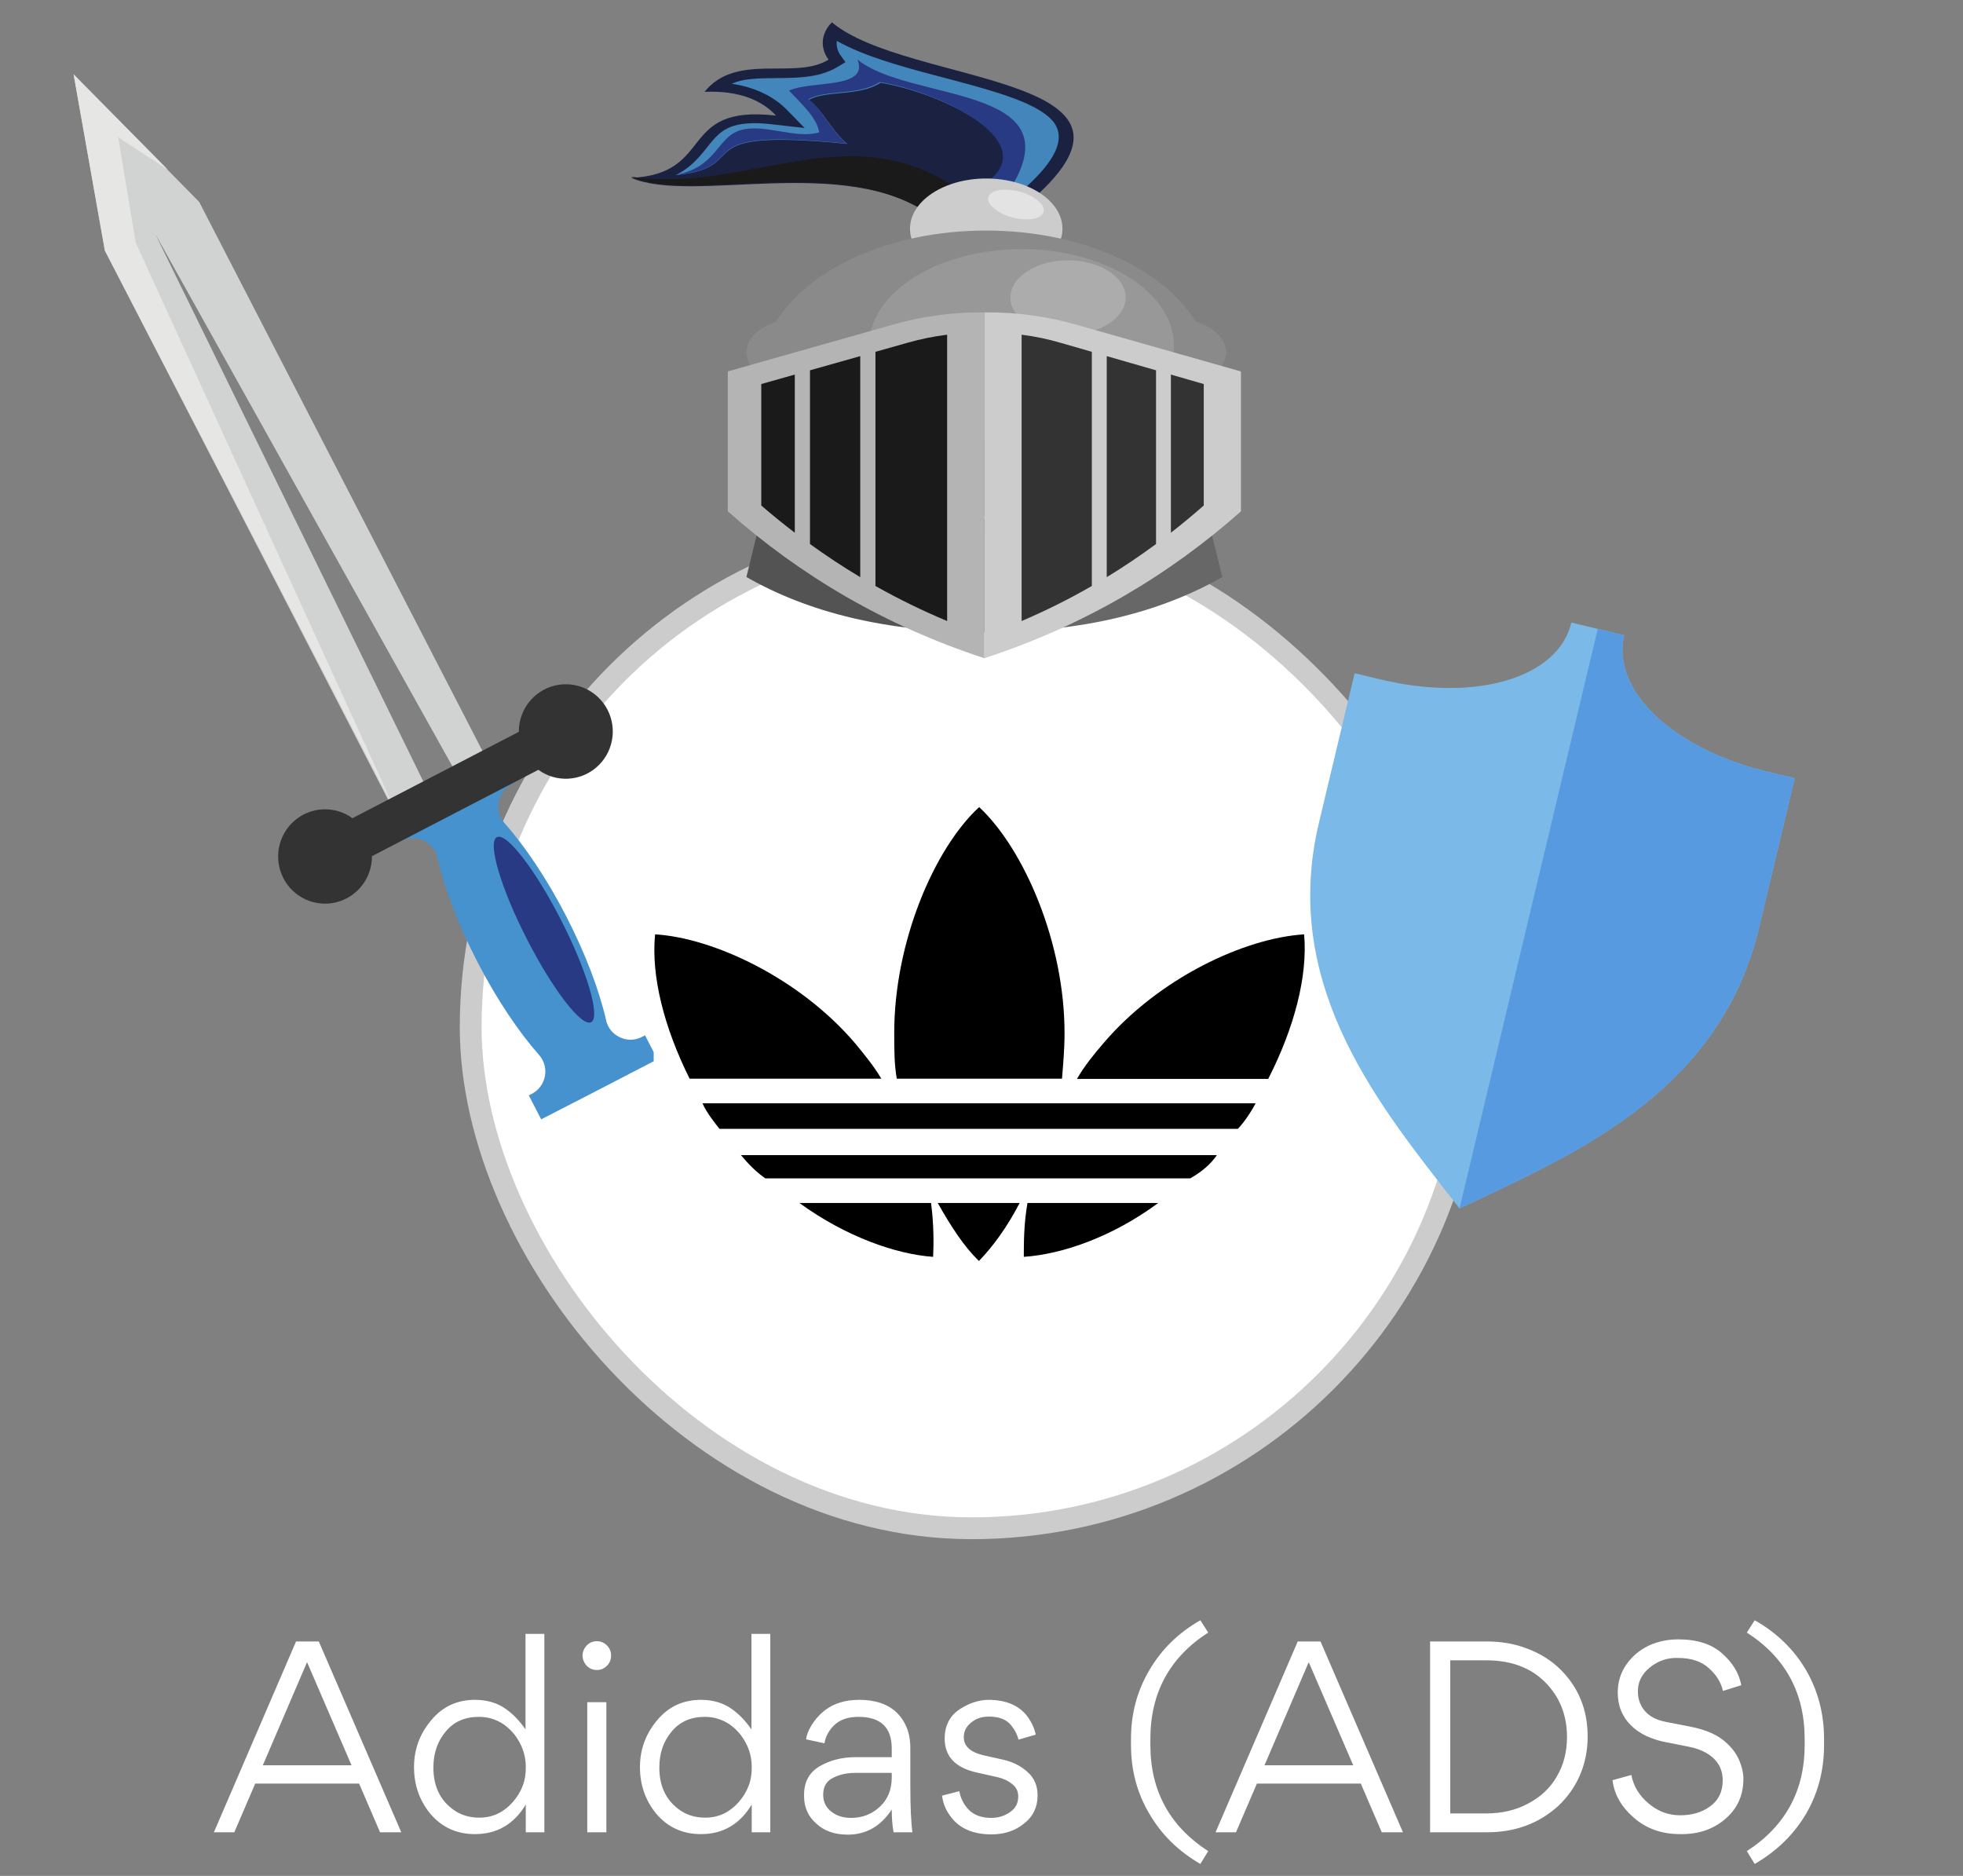 <svg width="90" height="86" viewBox="0 0 90 86" fill="none" xmlns="http://www.w3.org/2000/svg">
<rect x="0" y="0" width="90" height="86" fill="#808080" stroke="none"/>
<rect x="21.58" y="24.128" width="45.934" height="45.934" rx="22.967" fill="white"/>
<rect x="21.58" y="24.128" width="45.934" height="45.934" rx="22.967" stroke="#CDCCCC"/>
<path fill-rule="evenodd" clip-rule="evenodd" d="M57.566 50.581C57.376 50.95 57.048 51.446 56.753 51.752C32.989 51.752 32.989 51.752 32.989 51.752C32.8 51.52 32.377 50.982 32.209 50.581L57.566 50.581Z" fill="black"/>
<path fill-rule="evenodd" clip-rule="evenodd" d="M55.793 52.955C33.971 52.955 33.971 52.955 33.971 52.955C34.319 53.377 34.688 53.746 35.089 54.021C54.569 54.021 54.569 54.021 54.569 54.021C55.065 53.746 55.508 53.377 55.793 52.955Z" fill="black"/>
<path fill-rule="evenodd" clip-rule="evenodd" d="M53.102 55.15C47.108 55.15 47.108 55.15 47.108 55.15C46.94 56.099 46.94 56.986 46.94 57.619C48.691 57.503 50.992 56.712 53.102 55.15Z" fill="black"/>
<path fill-rule="evenodd" clip-rule="evenodd" d="M59.792 42.835C57.059 43.004 53.134 44.84 50.59 47.827C50.126 48.365 49.704 48.892 49.377 49.462C58.146 49.462 58.146 49.462 58.146 49.462C59.349 47.099 59.961 44.745 59.792 42.835Z" fill="black"/>
<path fill-rule="evenodd" clip-rule="evenodd" d="M42.782 57.619C42.813 56.996 42.813 56.11 42.687 55.15C36.651 55.15 36.651 55.15 36.651 55.15C38.804 56.712 41.104 57.503 42.782 57.619Z" fill="black"/>
<path fill-rule="evenodd" clip-rule="evenodd" d="M44.882 57.809C45.515 57.155 46.169 56.268 46.749 55.15C42.993 55.15 42.993 55.15 42.993 55.15C43.626 56.268 44.206 57.155 44.882 57.809Z" fill="black"/>
<path fill-rule="evenodd" clip-rule="evenodd" d="M40.407 49.452C40.08 48.892 39.637 48.354 39.194 47.816C36.651 44.84 32.704 42.994 30.035 42.835C29.845 44.745 30.446 47.099 31.617 49.452L40.407 49.452Z" fill="black"/>
<path fill-rule="evenodd" clip-rule="evenodd" d="M48.691 49.452C48.744 48.776 48.807 48.122 48.807 47.352C48.807 43.194 46.94 38.91 44.892 37C42.824 38.91 40.999 43.194 40.999 47.352C40.999 48.122 40.999 48.776 41.115 49.452L48.691 49.452Z" fill="black"/>
<path d="M66.918 55.402L66.304 54.617C62.939 50.298 58.752 44.925 60.47 37.725L62.106 30.864L63.317 31.153C67.689 32.196 71.44 31.073 72.044 28.543L74.465 29.12C73.861 31.651 76.703 34.346 81.074 35.389L82.284 35.677L80.648 42.538C78.93 49.738 72.769 52.643 67.818 54.977L66.918 55.402Z" fill="#7AB9E8"/>
<path d="M81.074 35.389C76.703 34.346 73.861 31.651 74.465 29.12L73.254 28.832L66.917 55.4L66.918 55.402L67.819 54.977C72.769 52.643 78.93 49.738 80.648 42.538L82.284 35.677L81.074 35.389Z" fill="#579ADF"/>
<path fill-rule="evenodd" clip-rule="evenodd" d="M35.148 22.674C34.837 23.935 34.529 25.194 34.221 26.452C37.056 28.075 40.635 28.981 45.132 28.982V23.779L35.148 22.674Z" fill="#535353"/>
<path fill-rule="evenodd" clip-rule="evenodd" d="M55.107 22.674C55.422 23.935 55.734 25.194 56.043 26.452C53.202 28.075 49.63 28.981 45.132 28.982V23.779L55.107 22.674Z" fill="#676767"/>
<path fill-rule="evenodd" clip-rule="evenodd" d="M47.363 9.11C53.84 3.382 41.593 3.925 38.141 1.023C37.898 1.265 37.753 1.557 37.726 1.861C37.699 2.165 37.79 2.469 37.988 2.734C36.456 3.686 33.762 2.387 32.301 4.211C33.956 4.14 34.964 4.636 35.579 5.3C31.04 4.774 32.816 7.973 28.936 8.154C31.826 9.378 38.615 7.028 42.812 9.888C44.707 9.835 45.469 9.168 47.363 9.11Z" fill="#1B2241"/>
<path fill-rule="evenodd" clip-rule="evenodd" d="M28.938 8.101C31.799 9.365 38.538 6.956 42.704 9.888C43.479 9.855 44.242 9.721 44.961 9.491C39.512 4.678 34.676 8.951 28.936 8.101H28.938Z" fill="#1A1A1A"/>
<path fill-rule="evenodd" clip-rule="evenodd" d="M46.985 8.624C46.237 8.682 45.504 8.817 44.805 9.023L44.755 9.036C44.999 8.763 45.239 8.491 45.475 8.218C47.619 6.395 43.108 4.238 40.372 3.795C39.386 4.432 37.868 4.13 37.091 4.577C37.761 5.119 38.177 6.056 38.85 6.598C31.169 5.821 34.668 7.67 30.982 8.028C31.23 7.903 31.455 7.754 31.652 7.586C32.886 6.537 32.703 5.392 35.394 5.698L36.891 5.868C36.627 5.595 36.36 5.322 36.091 5.049C35.485 4.416 34.572 3.983 33.545 3.841C33.785 3.736 34.051 3.666 34.326 3.634C34.589 3.605 34.854 3.589 35.12 3.587C36.317 3.565 37.459 3.636 38.411 3.063L38.765 2.847C38.695 2.753 38.623 2.659 38.56 2.566C38.4 2.356 38.334 2.115 38.368 1.875C39.602 2.572 41.31 3.04 42.772 3.429C43.93 3.735 45.146 4.042 46.245 4.423C47.02 4.695 47.89 5.073 48.302 5.591C49.048 6.555 47.894 7.809 46.985 8.624Z" fill="#4386BB"/>
<path fill-rule="evenodd" clip-rule="evenodd" d="M45.906 8.751C45.517 8.827 45.133 8.918 44.756 9.023L44.707 9.036C44.95 8.761 45.189 8.487 45.425 8.213C47.56 6.378 43.065 4.207 40.339 3.762C39.357 4.403 37.844 4.099 37.069 4.549C37.738 5.094 38.152 6.037 38.822 6.583C31.168 5.8 34.655 7.661 30.982 8.022C32.894 7.647 32.859 6.295 33.946 5.97C35.032 5.644 36.467 6.393 37.561 6.068C37.447 5.441 36.928 4.931 36.174 4.153C37.221 3.677 39.863 4.102 39.314 2.728C41.665 4.677 49.239 3.869 46.365 8.583L45.906 8.751Z" fill="#283A84"/>
<path d="M45.217 12.786C43.287 12.786 41.722 11.756 41.722 10.485C41.722 9.214 43.287 8.183 45.217 8.183C47.147 8.183 48.712 9.214 48.712 10.485C48.712 11.756 47.147 12.786 45.217 12.786Z" fill="#CDCCCC"/>
<path fill-rule="evenodd" clip-rule="evenodd" d="M45.202 10.57C40.82 10.57 37.076 12.307 35.578 14.758C34.774 15.016 34.221 15.548 34.221 16.157C34.225 16.359 34.286 16.558 34.4 16.742C34.514 16.926 34.679 17.089 34.883 17.222C34.957 20.805 39.549 23.697 45.202 23.697C50.854 23.697 55.429 20.812 55.516 17.237C55.729 17.104 55.902 16.938 56.022 16.75C56.143 16.563 56.208 16.358 56.213 16.15C56.213 15.536 55.641 14.993 54.818 14.739C53.315 12.295 49.577 10.57 45.202 10.57Z" fill="#8B8A8A"/>
<path fill-rule="evenodd" clip-rule="evenodd" d="M46.837 20.288C42.984 20.288 39.847 18.301 39.847 15.855C39.847 13.409 42.99 11.422 46.837 11.422C50.683 11.422 53.826 13.409 53.826 15.855C53.826 18.301 50.691 20.288 46.837 20.288Z" fill="#989898"/>
<path fill-rule="evenodd" clip-rule="evenodd" d="M48.968 15.344C47.511 15.344 46.325 14.577 46.325 13.639C46.325 12.7 47.511 11.934 48.968 11.934C50.424 11.934 51.61 12.699 51.61 13.639C51.61 14.579 50.412 15.344 48.968 15.344Z" fill="#ACACAC"/>
<path fill-rule="evenodd" clip-rule="evenodd" d="M45.132 14.321H45.232C46.626 14.315 48.009 14.504 49.314 14.876L56.895 17.029V23.444C53.578 26.379 49.71 28.678 45.132 30.176V14.321Z" fill="#CDCCCC"/>
<path fill-rule="evenodd" clip-rule="evenodd" d="M46.837 15.344C47.441 15.42 48.033 15.543 48.606 15.71L50.059 16.129V26.864C49.034 27.455 47.958 27.992 46.839 28.471V15.344H46.837ZM50.742 16.326L53.002 16.977V24.94C52.288 25.466 51.535 25.976 50.742 26.46V16.326ZM53.683 17.172L55.19 17.606V23.174C54.707 23.599 54.205 24.015 53.683 24.423V17.172Z" fill="#333333"/>
<path fill-rule="evenodd" clip-rule="evenodd" d="M45.132 14.321H45.032C43.641 14.316 42.262 14.505 40.959 14.876L33.368 17.027V23.442C36.687 26.379 40.555 28.678 45.132 30.176V14.321Z" fill="#B4B4B4"/>
<path fill-rule="evenodd" clip-rule="evenodd" d="M43.427 15.344C42.81 15.42 42.206 15.543 41.621 15.71L40.138 16.129V26.864C41.185 27.455 42.283 27.992 43.425 28.471V15.344H43.427ZM39.441 16.326L37.136 16.977V24.94C37.863 25.466 38.632 25.976 39.441 26.46V16.326ZM36.44 17.172L34.903 17.606V23.174C35.394 23.599 35.907 24.015 36.44 24.423V17.172Z" fill="#1A1A1A"/>
<path fill-rule="evenodd" clip-rule="evenodd" d="M46.099 8.695C45.444 8.695 45.131 9.001 45.397 9.377C45.566 9.577 45.807 9.745 46.099 9.865C46.392 9.984 46.724 10.051 47.065 10.059C47.717 10.059 48.031 9.754 47.765 9.377C47.596 9.176 47.354 9.008 47.063 8.889C46.771 8.77 46.439 8.703 46.099 8.695Z" fill="#E3E3E3"/>
<g clip-path="url(#clip0_463_6366)">
<path fill-rule="evenodd" clip-rule="evenodd" d="M29.573 47.463L29.436 47.534C29.282 47.617 29.109 47.662 28.934 47.666C28.758 47.67 28.584 47.632 28.426 47.556C28.265 47.484 28.124 47.376 28.013 47.24C27.903 47.104 27.826 46.943 27.789 46.771C27.475 45.4 26.847 43.724 25.954 41.993C25.061 40.263 24.059 38.782 23.13 37.732C23.013 37.601 22.928 37.445 22.881 37.277C22.834 37.108 22.826 36.931 22.858 36.759C22.89 36.587 22.961 36.424 23.066 36.283C23.17 36.143 23.305 36.028 23.461 35.948L23.599 35.877L23.031 34.779L20.363 36.153L17.696 37.526L18.264 38.625L18.4 38.554C18.556 38.472 18.729 38.428 18.906 38.423C19.082 38.419 19.257 38.456 19.417 38.53C19.577 38.605 19.718 38.715 19.828 38.852C19.939 38.99 20.016 39.151 20.054 39.323C20.368 40.693 20.996 42.37 21.889 44.099C22.781 45.828 23.784 47.311 24.713 48.361C24.829 48.492 24.914 48.648 24.961 48.816C25.008 48.985 25.016 49.163 24.984 49.335C24.952 49.507 24.881 49.67 24.777 49.81C24.673 49.951 24.538 50.066 24.382 50.147L24.244 50.217L24.812 51.316L27.48 49.943L30.141 48.563L29.573 47.463Z" fill="#4592CF"/>
<path fill-rule="evenodd" clip-rule="evenodd" d="M22.782 38.379C22.342 38.609 22.953 40.696 24.149 43.037C25.345 45.378 26.671 47.092 27.103 46.862C27.535 46.633 26.932 44.546 25.736 42.205C24.541 39.864 23.222 38.15 22.782 38.379Z" fill="#283A84"/>
<path fill-rule="evenodd" clip-rule="evenodd" d="M3.375 3.41L4.805 11.489L18.142 37.336L22.469 35.103L9.132 9.256L3.375 3.41Z" fill="#D1D2D2"/>
<path fill-rule="evenodd" clip-rule="evenodd" d="M7.691 7.774L5.42 6.295L6.219 11.115L18.207 37.336L4.811 11.489L3.375 3.41L7.691 7.774Z" fill="#E6E6E5"/>
<path fill-rule="evenodd" clip-rule="evenodd" d="M7.126 10.741L13.427 23.611L19.731 36.483L20.419 36.133L21.105 35.783L14.115 23.263L7.126 10.741Z" fill="#818181"/>
<path fill-rule="evenodd" clip-rule="evenodd" d="M23.787 33.55L16.159 37.509C15.767 37.225 15.291 37.082 14.808 37.104C14.325 37.125 13.863 37.309 13.498 37.627C13.132 37.944 12.883 38.377 12.791 38.854C12.699 39.331 12.77 39.825 12.991 40.257C13.213 40.689 13.573 41.033 14.013 41.234C14.453 41.435 14.947 41.481 15.417 41.365C15.886 41.248 16.303 40.977 16.599 40.593C16.896 40.21 17.056 39.737 17.053 39.251L24.682 35.292C25.074 35.577 25.551 35.72 26.035 35.699C26.518 35.678 26.981 35.494 27.348 35.176C27.714 34.858 27.964 34.425 28.056 33.947C28.148 33.469 28.077 32.974 27.855 32.541C27.633 32.109 27.272 31.764 26.831 31.563C26.391 31.361 25.895 31.316 25.425 31.432C24.955 31.549 24.538 31.821 24.241 32.206C23.944 32.59 23.784 33.064 23.787 33.55Z" fill="#333333"/>
</g>
<path d="M17.425 84L16.465 81.768H11.701L10.742 84H9.806L13.573 75.252H14.617L18.398 84H17.425ZM16.117 80.928L14.078 76.2L12.05 80.928H16.117ZM18.982 81.012C18.982 80.212 19.238 79.504 19.75 78.888C20.27 78.248 20.946 77.928 21.778 77.928C22.33 77.928 22.802 78.068 23.194 78.348C23.53 78.588 23.83 78.9 24.094 79.284V74.904H24.958V84H24.106V82.728C23.562 83.632 22.786 84.084 21.778 84.084C20.946 84.084 20.266 83.776 19.738 83.16C19.234 82.552 18.982 81.836 18.982 81.012ZM21.958 83.328C22.558 83.336 23.07 83.104 23.494 82.632C23.918 82.16 24.122 81.616 24.106 81C24.106 80.608 24.014 80.24 23.83 79.896C23.646 79.544 23.39 79.256 23.062 79.032C22.726 78.816 22.358 78.708 21.958 78.708C21.318 78.708 20.814 78.928 20.446 79.368C20.062 79.816 19.87 80.372 19.87 81.036C19.87 81.908 20.194 82.564 20.842 83.004C21.17 83.22 21.542 83.328 21.958 83.328ZM26.901 76.368C26.773 76.224 26.709 76.068 26.709 75.9C26.709 75.732 26.773 75.576 26.901 75.432C27.029 75.304 27.185 75.24 27.369 75.24C27.545 75.24 27.697 75.304 27.825 75.432C27.953 75.56 28.017 75.716 28.017 75.9C28.017 76.084 27.953 76.24 27.825 76.368C27.697 76.496 27.545 76.56 27.369 76.56C27.185 76.56 27.029 76.496 26.901 76.368ZM26.925 84V78.036H27.801V84H26.925ZM29.341 81.012C29.341 80.212 29.597 79.504 30.109 78.888C30.629 78.248 31.305 77.928 32.137 77.928C32.689 77.928 33.161 78.068 33.553 78.348C33.889 78.588 34.189 78.9 34.453 79.284V74.904H35.317V84H34.465V82.728C33.921 83.632 33.145 84.084 32.137 84.084C31.305 84.084 30.625 83.776 30.097 83.16C29.593 82.552 29.341 81.836 29.341 81.012ZM32.317 83.328C32.917 83.336 33.429 83.104 33.853 82.632C34.277 82.16 34.481 81.616 34.465 81C34.465 80.608 34.373 80.24 34.189 79.896C34.005 79.544 33.749 79.256 33.421 79.032C33.085 78.816 32.717 78.708 32.317 78.708C31.677 78.708 31.173 78.928 30.805 79.368C30.421 79.816 30.229 80.372 30.229 81.036C30.229 81.908 30.553 82.564 31.201 83.004C31.529 83.22 31.901 83.328 32.317 83.328ZM39.229 80.556H40.885V80.16C40.885 79.192 40.377 78.708 39.361 78.708C38.873 78.708 38.497 78.84 38.233 79.104C37.993 79.344 37.849 79.616 37.801 79.92L36.961 79.74C36.969 79.572 37.049 79.36 37.201 79.104C37.353 78.848 37.553 78.62 37.801 78.42C38.225 78.092 38.753 77.928 39.385 77.928C40.473 77.928 41.197 78.34 41.557 79.164C41.677 79.444 41.737 79.772 41.737 80.148V81.828C41.737 82.804 41.769 83.528 41.833 84H40.969C40.913 83.696 40.885 83.348 40.885 82.956C40.381 83.724 39.709 84.108 38.869 84.108C38.269 84.108 37.789 83.94 37.429 83.604C37.053 83.276 36.865 82.856 36.865 82.344V82.284C36.865 81.692 37.101 81.256 37.573 80.976C38.053 80.696 38.605 80.556 39.229 80.556ZM40.885 81.48V81.276H39.217C38.849 81.276 38.525 81.344 38.245 81.48C37.909 81.624 37.741 81.888 37.741 82.272C37.741 82.6 37.865 82.86 38.113 83.052C38.353 83.244 38.657 83.34 39.025 83.34C39.545 83.34 39.989 83.164 40.357 82.812C40.709 82.476 40.885 82.032 40.885 81.48ZM47.572 82.308C47.572 82.844 47.368 83.272 46.96 83.592C46.552 83.928 46.052 84.096 45.46 84.096C44.588 84.096 43.952 83.808 43.552 83.232C43.352 82.96 43.232 82.656 43.192 82.32L43.984 82.116C44.04 82.444 44.188 82.732 44.428 82.98C44.676 83.22 45.016 83.34 45.448 83.34C45.776 83.34 46.068 83.248 46.324 83.064C46.564 82.896 46.684 82.66 46.684 82.356C46.684 82.116 46.588 81.924 46.396 81.78C46.22 81.636 45.992 81.532 45.712 81.468L44.8 81.264C43.808 81.048 43.312 80.528 43.312 79.704C43.312 79.088 43.56 78.628 44.056 78.324C44.48 78.06 44.908 77.928 45.34 77.928C46.156 77.936 46.752 78.2 47.128 78.72C47.312 78.984 47.432 79.252 47.488 79.524L46.696 79.752C46.64 79.52 46.524 79.296 46.348 79.08C46.132 78.824 45.796 78.696 45.34 78.696C45.012 78.696 44.74 78.788 44.524 78.972C44.3 79.148 44.188 79.372 44.188 79.644C44.188 80.044 44.476 80.316 45.052 80.46L46.012 80.676C46.452 80.78 46.82 80.968 47.116 81.24C47.42 81.512 47.572 81.868 47.572 82.308ZM51.854 80.004V79.716C51.854 78.564 52.134 77.516 52.694 76.572C53.246 75.62 54.026 74.856 55.034 74.28L55.394 74.844C53.626 75.98 52.742 77.608 52.742 79.728V79.992C52.742 82.096 53.626 83.72 55.394 84.864L55.034 85.452C54.026 84.868 53.246 84.1 52.694 83.148C52.134 82.204 51.854 81.156 51.854 80.004ZM63.351 84L62.391 81.768H57.627L56.667 84H55.731L59.499 75.252H60.543L64.323 84H63.351ZM62.043 80.928L60.003 76.2L57.975 80.928H62.043ZM65.567 84V75.252H68.171C68.852 75.252 69.475 75.364 70.043 75.588C70.612 75.804 71.1 76.108 71.507 76.5C72.364 77.332 72.791 78.368 72.791 79.608C72.791 80.248 72.671 80.844 72.431 81.396C72.2 81.924 71.871 82.388 71.448 82.788C70.559 83.596 69.468 84 68.171 84H65.567ZM66.492 76.116V83.136H68.135C68.864 83.136 69.507 82.984 70.067 82.68C70.644 82.376 71.079 81.964 71.376 81.444C71.688 80.916 71.844 80.312 71.844 79.632C71.844 78.624 71.507 77.784 70.835 77.112C70.171 76.448 69.272 76.116 68.135 76.116H66.492ZM77.027 84.084C76.179 84.084 75.467 83.828 74.891 83.316C74.331 82.828 74.011 82.26 73.931 81.612L74.795 81.372C74.891 81.884 75.155 82.32 75.587 82.68C76.011 83.04 76.491 83.22 77.027 83.22C77.563 83.22 78.011 83.092 78.371 82.836C78.779 82.556 78.983 82.152 78.983 81.624C78.983 81.08 78.739 80.664 78.251 80.376C78.027 80.24 77.751 80.14 77.423 80.076L76.271 79.848C76.039 79.8 75.783 79.716 75.503 79.596C75.215 79.46 74.975 79.296 74.783 79.104C74.375 78.704 74.171 78.2 74.171 77.592C74.171 77.112 74.303 76.684 74.567 76.308C74.823 75.94 75.163 75.652 75.587 75.444C76.003 75.252 76.455 75.156 76.943 75.156C77.799 75.156 78.467 75.368 78.947 75.792C79.435 76.216 79.731 76.704 79.835 77.256L78.995 77.52C78.907 77.128 78.691 76.78 78.347 76.476C78.011 76.164 77.539 76.008 76.931 76.008C76.451 75.992 76.023 76.136 75.647 76.44C75.271 76.744 75.087 77.116 75.095 77.556C75.095 77.9 75.203 78.196 75.419 78.444C75.635 78.692 75.951 78.856 76.367 78.936L77.471 79.152C78.231 79.296 78.799 79.552 79.175 79.92C79.431 80.152 79.623 80.42 79.751 80.724C79.871 81.02 79.931 81.288 79.931 81.528C79.939 82.288 79.663 82.908 79.103 83.388C78.543 83.868 77.851 84.1 77.027 84.084ZM83.629 79.716V80.004C83.629 81.164 83.353 82.216 82.801 83.16C82.241 84.104 81.457 84.868 80.449 85.452L80.089 84.864C81.857 83.72 82.741 82.096 82.741 79.992V79.728C82.741 77.608 81.857 75.98 80.089 74.844L80.449 74.28C81.457 74.848 82.241 75.608 82.801 76.56C83.353 77.512 83.629 78.564 83.629 79.716Z" fill="white"/>
<defs>
<clipPath id="clip0_463_6366">
<rect width="28.994" height="52.066" fill="white" transform="matrix(-1 0 0 1 29.97 0)"/>
</clipPath>
</defs>
</svg>

